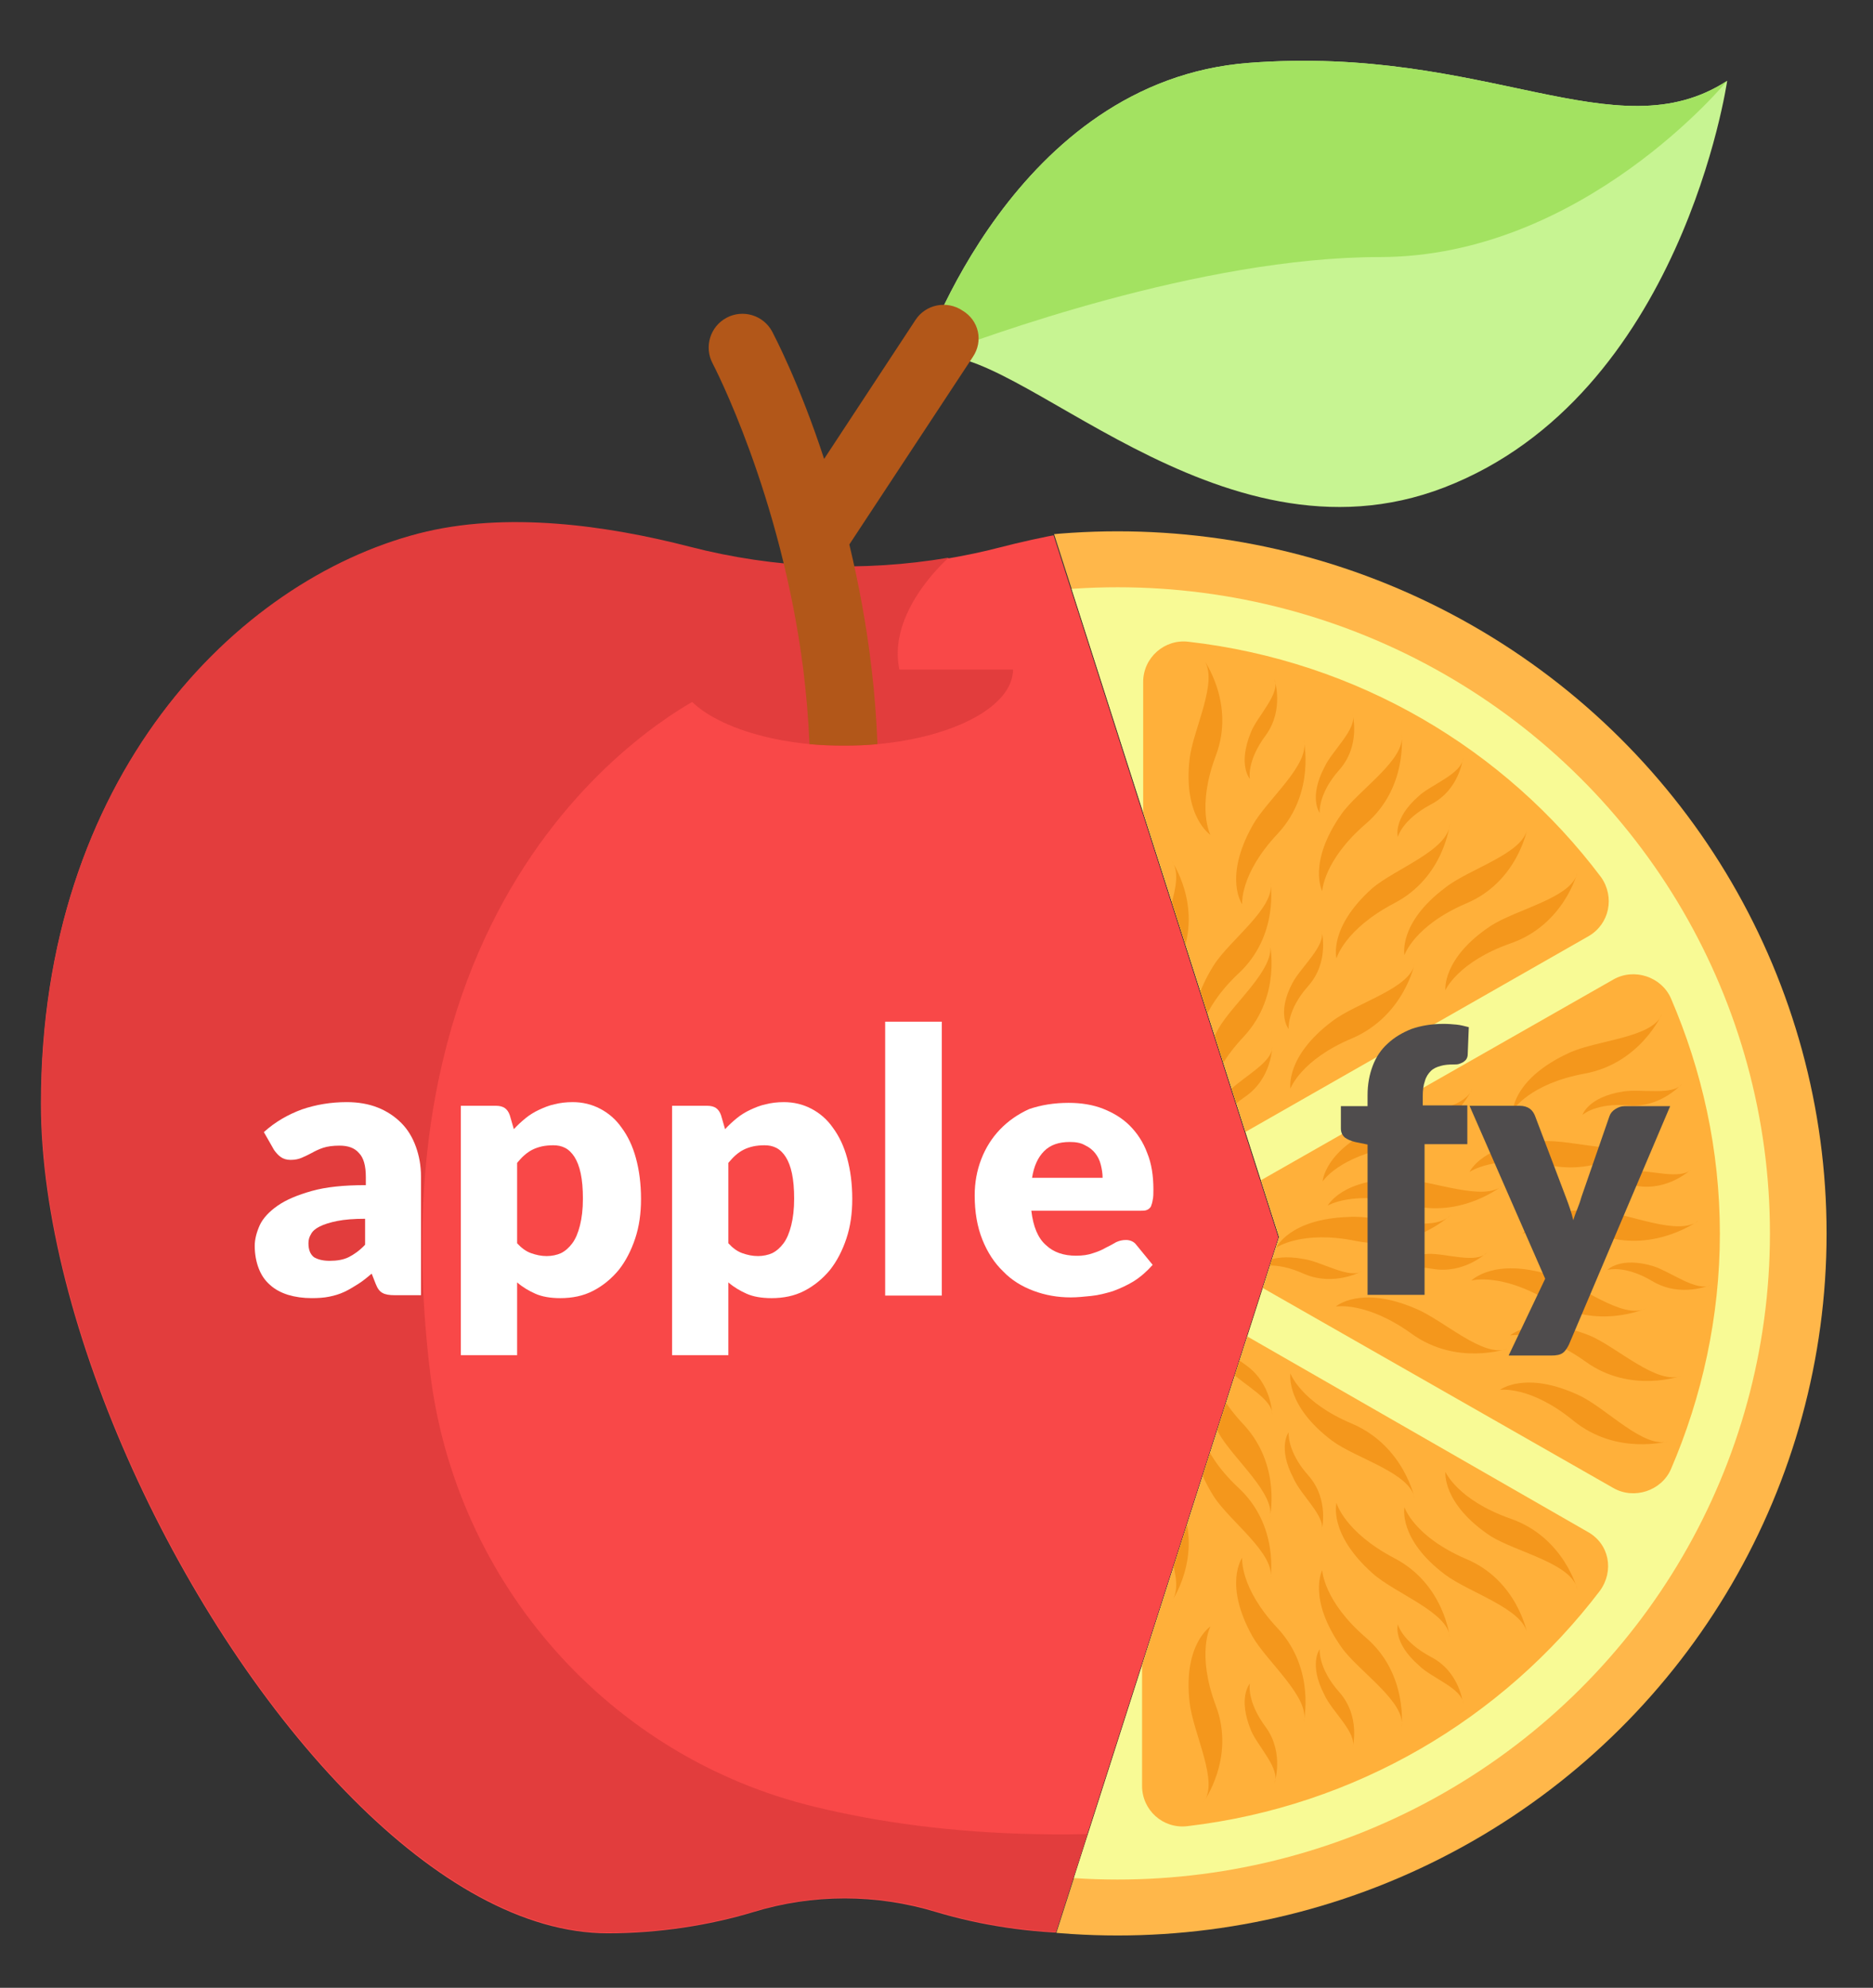 <?xml version="1.0" encoding="utf-8"?>
<!-- Generator: Adobe Illustrator 27.2.0, SVG Export Plug-In . SVG Version: 6.00 Build 0)  -->
<svg version="1.1" id="Layer_1" xmlns="http://www.w3.org/2000/svg" xmlns:xlink="http://www.w3.org/1999/xlink" x="0px" y="0px"
	 viewBox="0 0 512.5 543.6" style="enable-background:new 0 0 512.5 543.6;" xml:space="preserve">
<rect x="0" y="0" width="512.5" height="543.6" fill="#333333" stroke="none"/>
<style type="text/css">
	.st0{clip-path:url(#SVGID_00000124138653897326834310000013136044102795125418_);}
	.st1{fill:#FFB74A;}
	.st2{fill:#F8FA95;}
	.st3{fill:#FFB03A;}
	.st4{fill:#F4971C;}
	.st5{clip-path:url(#SVGID_00000134236167848516715320000003474881945576313499_);}
	.st6{fill:#F94848;}
	.st7{fill:#E23D3D;}
	.st8{fill:#FC8181;}
	.st9{fill:#C7F492;}
	.st10{fill:#A3E261;}
	.st11{fill:#B25719;}
	.st12{fill:none;}
	.st13{fill:#FFFFFF;}
	.st14{fill:#4F4C4D;}
</style>
<g>
	<defs>
		<polygon id="SVGID_1_" points="148.5,-290.7 350,338.3 148.5,967.3 795.2,966.3 795.2,-291.7 		"/>
	</defs>
	<clipPath id="SVGID_00000152974799760994051180000011066515339583795647_">
		<use xlink:href="#SVGID_1_"  style="overflow:visible;"/>
	</clipPath>
	<g style="clip-path:url(#SVGID_00000152974799760994051180000011066515339583795647_);">
		<ellipse class="st1" cx="305.8" cy="337.3" rx="194" ry="192"/>
		<ellipse class="st2" cx="305.8" cy="337.3" rx="178.5" ry="176.7"/>
		<g>
			<path class="st3" d="M329.3,316.1L434.7,256c5.7-3.3,7.2-10.7,3.4-16.1c-26.3-35-66.6-59.1-112.9-64.4c-6.5-0.8-12.4,4.3-12.4,11
				v120.4C312.5,315.1,321.8,320.5,329.3,316.1z"/>
			<path class="st3" d="M336,346.8l105.4,60.1c5.7,3.3,13.2,0.8,15.8-5.1c8.5-19.7,13.4-41.7,13.4-64.4c0-23-4.9-44.7-13.4-64.4
				c-2.6-5.9-10.1-8.4-15.8-5.1L336,327.9C328.5,332,328.5,342.7,336,346.8z"/>
			<path class="st3" d="M299.1,306.6V186.5c0-6.6-5.7-11.8-12.4-11c-46,5.4-86.3,29.4-112.9,64.4c-3.9,5.4-2.6,12.8,3.4,16.1
				l105.4,60.1C289.8,320.5,299.1,315.1,299.1,306.6z"/>
			<path class="st3" d="M312.5,368v120.4c0,6.6,5.7,11.8,12.4,11c46-5.4,86.3-29.4,112.9-64.4c3.9-5.4,2.6-12.8-3.4-16.1
				l-105.1-60.3C321.8,354.2,312.5,359.6,312.5,368z"/>
			<path class="st3" d="M282.3,358.5l-105.4,60.1c-5.7,3.3-7.2,10.7-3.4,16.1c26.3,35,66.6,59.1,112.9,64.4
				c6.5,0.8,12.4-4.3,12.4-11V368C299.1,359.6,289.8,354.2,282.3,358.5z"/>
			<path class="st3" d="M275.6,327.9l-105.4-60.1c-5.7-3.3-13.2-0.8-15.8,5.1c-8.5,19.7-13.4,41.7-13.4,64.4
				c0,23,4.9,44.7,13.4,64.4c2.6,5.9,10.1,8.4,15.8,5.1l105.4-60.1C283.1,342.7,283.1,332,275.6,327.9z"/>
		</g>
		<g>
			<path class="st4" d="M356.7,471c0,0,3.4-14.3-7-25.6c-10.6-11.2-9.8-19.4-9.8-19.4s-5.2,7.2,2.8,21.5
				C346.6,454.4,358.7,464.4,356.7,471z"/>
			<path class="st4" d="M417.9,446.8c0,0-2.6-14.6-16.8-20.5c-14.2-6.1-16.8-14.1-16.8-14.1s-1.8,8.7,11.1,18.4
				C401.9,435.5,416.8,439.9,417.9,446.8z"/>
			<path class="st4" d="M347.6,431.9c0,0,2.6-14.6-8.8-25.1C327.7,396.4,328,388,328,388s-4.6,7.4,4.1,21.2
				C336.5,416.1,349.2,425,347.6,431.9z"/>
			<path class="st4" d="M348.1,386.9c0,0,0-8.7-7.5-13.8c-7.5-5.1-8.3-10-8.3-10s-2.1,4.9,4.4,12
				C340.4,378.7,348.4,382.8,348.1,386.9z"/>
			<path class="st4" d="M348.7,487.7c0,0,2.8-8.2-2.3-15.3c-5.4-7.2-4.4-12-4.4-12s-3.4,3.8,0.3,12.8
				C344,477.4,350.5,483.8,348.7,487.7z"/>
			<path class="st4" d="M400.3,465.9c0,0-0.8-8.7-8.8-12.8c-8-4.3-9-8.9-9-8.9s-1.5,4.9,5.7,11.2
				C391.5,458.8,400.3,461.8,400.3,465.9z"/>
			<path class="st4" d="M370.1,477.9c0,0,2.3-8.4-3.6-15.1c-5.9-6.6-5.4-11.8-5.4-11.8s-3.1,4.1,1.3,12.5
				C364.4,468,371.4,473.9,370.1,477.9z"/>
			<path class="st4" d="M361.6,418.6c0,0,2.3-8.4-3.6-15.1c-5.9-6.6-5.4-11.8-5.4-11.8s-3.1,4.1,1.3,12.5
				C355.9,408.9,362.9,414.8,361.6,418.6z"/>
			<path class="st4" d="M329.3,492.8c0,0,8.8-12,3.4-26.3c-5.4-14.3-1.5-21.7-1.5-21.7s-7.5,4.9-5.7,20.7
				C326.4,473.9,333.7,487.4,329.3,492.8z"/>
			<path class="st4" d="M383.5,472.3c0,0,1.8-14.6-9.8-24.5c-11.6-10-11.9-18.4-11.9-18.4s-4.1,7.7,5.2,21
				C371.6,457,384.8,465.4,383.5,472.3z"/>
			<path class="st4" d="M431.6,434.7c0,0-3.6-14.3-18.3-19.4c-14.5-5.1-17.8-12.8-17.8-12.8s-1,8.7,12.4,17.6
				C415,424.5,430.3,427.6,431.6,434.7z"/>
			<path class="st4" d="M347.4,415.3c0,0,3.4-14.3-7-25.6c-10.6-11.2-9.8-19.4-9.8-19.4s-5.2,7.2,2.8,21.5
				C337.3,398.9,349.4,408.7,347.4,415.3z"/>
			<path class="st4" d="M320.5,438.1c0,0,8.5-12,2.8-26.3c-5.7-14.3-1.8-21.7-1.8-21.7s-7.5,4.9-5.2,21
				C317.1,419.1,324.9,432.4,320.5,438.1z"/>
			<path class="st4" d="M396.7,447.8c0,0-1.5-14.6-15.2-21.7c-13.7-7.2-15.8-15.1-15.8-15.1s-2.3,8.4,9.8,19.2
				C381.7,435.8,396.4,440.9,396.7,447.8z"/>
			<path class="st4" d="M387.1,409.9c0,0-2.8-14.3-17-20.5c-14.2-5.9-17-13.8-17-13.8s-1.5,8.7,11.4,18.4
				C371.1,398.9,386.1,402.8,387.1,409.9z"/>
			<path class="st4" d="M255.4,474.1c0,0-3.4-14.3,7-25.6c10.6-11.2,9.8-19.4,9.8-19.4s5.2,7.2-2.8,21.5
				C265.5,457.8,253.3,467.5,255.4,474.1z"/>
			<path class="st4" d="M194.2,449.8c0,0,2.6-14.6,16.8-20.5c14.2-6.1,16.8-14.1,16.8-14.1s1.8,8.7-11.1,18.4
				C210.2,438.8,195.2,442.9,194.2,449.8z"/>
			<path class="st4" d="M264.5,435.3c0,0-2.6-14.6,8.8-25.1c11.1-10.5,10.8-18.9,10.8-18.9s4.6,7.4-4.1,21.2
				C275.6,419.4,262.9,428.3,264.5,435.3z"/>
			<path class="st4" d="M263.9,390.3c0,0,0-8.7,7.5-13.8s8.3-10,8.3-10s2.1,4.9-4.4,12C271.7,382.1,263.7,385.9,263.9,390.3z"/>
			<path class="st4" d="M263.4,490.7c0,0-2.8-8.2,2.3-15.3c5.4-7.2,4.4-12,4.4-12s3.4,3.8-0.3,12.8
				C268.1,480.5,261.6,486.9,263.4,490.7z"/>
			<path class="st4" d="M211.8,469c0,0,0.8-8.7,8.8-12.8c8-4.3,9-8.9,9-8.9s1.5,4.9-5.7,11.2C220.5,461.8,211.8,464.9,211.8,469z"/>
			<path class="st4" d="M242,481c0,0-2.3-8.4,3.6-15.1c5.9-6.6,5.4-11.8,5.4-11.8s3.1,4.1-1.3,12.5C247.7,471,240.7,477.2,242,481z"
				/>
			<path class="st4" d="M250.5,422c0,0-2.3-8.4,3.6-15.1c5.9-6.6,5.4-11.8,5.4-11.8s3.1,4.1-1.3,12.5
				C256.2,412,249.2,417.9,250.5,422z"/>
			<path class="st4" d="M282.8,496.1c0,0-8.8-12-3.4-26.3c5.4-14.3,1.5-21.7,1.5-21.7s7.5,4.9,5.7,20.7
				C285.6,476.9,278.4,490.5,282.8,496.1z"/>
			<path class="st4" d="M228.6,475.6c0,0-1.8-14.6,9.8-24.5c11.6-10,11.9-18.4,11.9-18.4s4.1,7.7-5.2,21
				C240.4,460.3,227.3,468.5,228.6,475.6z"/>
			<path class="st4" d="M180.5,437.8c0,0,3.6-14.3,18.3-19.4c14.5-5.1,17.8-12.8,17.8-12.8s1,8.7-12.4,17.6
				C197,427.8,181.8,430.9,180.5,437.8z"/>
			<path class="st4" d="M264.7,418.6c0,0-3.4-14.3,7-25.6c10.6-11.2,9.8-19.4,9.8-19.4s5.2,7.2-2.8,21.5
				C274.5,402,262.6,411.7,264.7,418.6z"/>
			<path class="st4" d="M291.6,441.1c0,0-8.5-12-2.8-26.3c5.7-14.3,1.8-21.7,1.8-21.7s7.5,4.9,5.2,21
				C294.9,422.2,287.2,435.5,291.6,441.1z"/>
			<path class="st4" d="M215.4,451.1c0,0,1.5-14.6,15.2-21.7c13.7-7.2,15.8-15.1,15.8-15.1s2.3,8.4-9.8,19.2
				C230.4,438.8,215.6,443.9,215.4,451.1z"/>
			<path class="st4" d="M224.9,413c0,0,2.8-14.3,17-20.5c14.2-5.9,17-13.8,17-13.8s1.5,8.7-11.4,18.4C241,402,226,406.1,224.9,413z"
				/>
			<path class="st4" d="M356.7,202.3c0,0,3.4,14.3-7,25.6c-10.6,11.2-9.8,19.4-9.8,19.4s-5.2-7.2,2.8-21.5
				C346.6,218.7,358.7,209,356.7,202.3z"/>
			<path class="st4" d="M417.9,226.6c0,0-2.6,14.6-16.8,20.5c-14.2,6.1-16.8,14.1-16.8,14.1s-1.8-8.7,11.1-18.4
				C401.9,237.6,416.8,233.5,417.9,226.6z"/>
			<path class="st4" d="M347.6,241.2c0,0,2.6,14.6-8.8,25.1c-11.1,10.5-10.8,18.9-10.8,18.9s-4.6-7.4,4.1-21.2
				C336.5,257,349.2,248.1,347.6,241.2z"/>
			<path class="st4" d="M348.1,286.2c0,0,0,8.7-7.5,13.8c-7.5,5.1-8.3,10-8.3,10s-2.1-4.9,4.4-12
				C340.4,294.4,348.4,290.3,348.1,286.2z"/>
			<path class="st4" d="M348.7,185.7c0,0,2.8,8.2-2.3,15.3c-5.4,7.2-4.4,12-4.4,12s-3.4-3.8,0.3-12.8
				C344,195.9,350.5,189.6,348.7,185.7z"/>
			<path class="st4" d="M400.3,207.2c0,0-0.8,8.7-8.8,12.8c-8,4.3-9,8.9-9,8.9s-1.5-4.9,5.7-11.2
				C391.5,214.6,400.3,211.5,400.3,207.2z"/>
			<path class="st4" d="M370.1,195.4c0,0,2.3,8.4-3.6,15.1c-5.9,6.6-5.4,11.8-5.4,11.8s-3.1-4.1,1.3-12.5
				C364.4,205.4,371.4,199.3,370.1,195.4z"/>
			<path class="st4" d="M361.6,254.5c0,0,2.3,8.4-3.6,15.1c-5.9,6.6-5.4,11.8-5.4,11.8s-3.4-4.1,1-12.5
				C355.9,264.5,362.9,258.6,361.6,254.5z"/>
			<path class="st4" d="M329.3,180.3c0,0,8.8,12,3.4,26.3c-5.4,14.3-1.5,21.7-1.5,21.7s-7.5-4.9-5.7-20.7
				C326.4,199.5,333.7,186,329.3,180.3z"/>
			<path class="st4" d="M383.5,200.8c0,0,1.8,14.6-9.8,24.5c-11.6,10-11.9,18.4-11.9,18.4s-4.1-7.7,5.2-21
				C371.6,216.1,384.8,207.7,383.5,200.8z"/>
			<path class="st4" d="M431.6,238.6c0,0-3.6,14.3-18.3,19.4c-14.5,5.1-17.8,12.8-17.8,12.8s-1-8.7,12.4-17.6
				C415,248.6,430.3,245.5,431.6,238.6z"/>
			<path class="st4" d="M347.4,257.8c0,0,3.4,14.3-7,25.6c-10.6,11.2-9.8,19.4-9.8,19.4s-5.2-7.2,2.8-21.5
				C337.3,274.4,349.4,264.7,347.4,257.8z"/>
			<path class="st4" d="M320.5,235.3c0,0,8.5,12,2.8,26.3c-5.7,14.3-1.8,21.7-1.8,21.7s-7.5-4.9-5.2-21
				C317.1,254.2,324.9,240.7,320.5,235.3z"/>
			<path class="st4" d="M396.7,225.3c0,0-1.5,14.6-15.2,21.7c-13.7,7.2-15.8,15.1-15.8,15.1s-2.3-8.4,9.8-19.2
				C381.7,237.6,396.4,232.5,396.7,225.3z"/>
			<path class="st4" d="M387.1,263.4c0,0-2.8,14.3-17,20.5c-14.2,5.9-17,13.8-17,13.8s-1.5-8.7,11.4-18.4
				C371.1,274.2,386.1,270.3,387.1,263.4z"/>
			<path class="st4" d="M162.2,364.7c0,0,10.6-10.2,25.8-7.2c15,3.1,22-1.8,22-1.8s-3.6,7.9-19.9,8.4
				C181.5,364.9,167.1,359.6,162.2,364.7z"/>
			<path class="st4" d="M151.8,300.3c0,0,13.9-5.1,26.3,3.8c12.4,8.9,20.7,7.2,20.7,7.2s-6.7,5.9-21.7,0
				C169.7,308.2,158.6,297.4,151.8,300.3z"/>
			<path class="st4" d="M200.7,352.4c0,0,11.4-9.5,26.1-5.4c14.7,4.1,22-0.3,22-0.3s-4.1,7.7-20.4,7.2
				C220,353.7,205.8,347.6,200.7,352.4z"/>
			<path class="st4" d="M239.4,328.9c0,0,7.5-4.3,15.8-0.8c8.3,3.8,12.9,1.8,12.9,1.8s-3.1,4.1-12.7,2.3
				C250.5,331.4,242.8,326.6,239.4,328.9z"/>
			<path class="st4" d="M151.8,380c0,0,5.7-6.6,14.5-5.9c9,0.8,12.7-2.6,12.7-2.6s-1.5,4.9-11.1,6.4
				C163.2,378.7,154.2,376.7,151.8,380z"/>
			<path class="st4" d="M144.1,325.1c0,0,8-3.6,15.8,1c7.7,4.6,12.4,3.1,12.4,3.1s-3.6,3.8-12.7,1
				C154.9,328.6,147.7,323,144.1,325.1z"/>
			<path class="st4" d="M149.3,356.8c0,0,6.2-6.1,15-4.6c9,1.5,12.9-1.3,12.9-1.3s-2.1,4.9-11.6,5.4
				C160.6,356.5,152.1,353.7,149.3,356.8z"/>
			<path class="st4" d="M205,334c0,0,6.2-6.1,15-4.6c9,1.5,12.9-1.3,12.9-1.3s-2.1,4.9-11.6,5.4C216.4,333.5,207.9,330.7,205,334z"
				/>
			<path class="st4" d="M157.3,399.2c0,0,5.9-13.6,21.2-16.4c15.2-2.8,19.6-10,19.6-10s-0.3,8.7-15.2,15.6
				C175.3,392,159.6,392.6,157.3,399.2z"/>
			<path class="st4" d="M147.2,342.7c0,0,11.9-8.9,26.3-4.3c14.7,4.9,22,0.5,22,0.5s-4.4,7.7-20.7,6.4
				C166.6,344.7,152.6,338.1,147.2,342.7z"/>
			<path class="st4" d="M155.5,282.4c0,0,14.2-4.1,26.1,5.6c11.9,9.7,20.1,8.4,20.1,8.4s-7,5.4-21.7-1.5
				C172.5,291.3,162.2,280.1,155.5,282.4z"/>
			<path class="st4" d="M215.1,344c0,0,10.6-10.2,25.8-7.2c15,3.1,22-1.8,22-1.8s-3.6,7.9-19.9,8.4C234.5,344.2,220,338.9,215.1,344
				z"/>
			<path class="st4" d="M209.2,378.7c0,0,6.2-13.3,21.4-15.9c15.2-2.6,19.6-9.5,19.6-9.5s-0.5,8.7-15.5,15.1
				C227.5,371.6,211.8,372.1,209.2,378.7z"/>
			<path class="st4" d="M161.7,318.7c0,0,13.4-6.1,26.6,2c13.2,7.9,21.2,5.6,21.2,5.6s-6.2,6.4-21.7,1.5
				C180,325.3,168.1,315.3,161.7,318.7z"/>
			<path class="st4" d="M199.6,307.7c0,0,13.9-4.9,26.3,4.1c12.4,8.9,20.7,7.4,20.7,7.4s-6.7,5.9-21.7-0.5
				C217.2,315.6,206.1,304.9,199.6,307.7z"/>
			<path class="st4" d="M449.9,311.5c0,0-10.6,10.2-25.8,7.2c-15-3.1-22,1.8-22,1.8s3.6-7.9,19.9-8.4
				C430.5,311.5,445,316.9,449.9,311.5z"/>
			<path class="st4" d="M460.2,376.2c0,0-13.9,5.1-26.3-3.8c-12.4-8.9-20.7-7.2-20.7-7.2s6.7-5.9,21.7,0
				C442.4,368.3,453.5,379,460.2,376.2z"/>
			<path class="st4" d="M411.4,324c0,0-11.4,9.5-26.1,5.4c-14.7-4.1-22,0.3-22,0.3s4.1-7.7,20.4-7.2
				C392.1,322.8,406.3,328.9,411.4,324z"/>
			<path class="st4" d="M372.7,347.6c0,0-7.5,4.3-15.8,0.8c-8.3-3.8-12.9-1.8-12.9-1.8s3.1-4.1,12.7-2.3
				C361.6,345,369.3,349.9,372.7,347.6z"/>
			<path class="st4" d="M460.2,296.4c0,0-5.7,6.6-14.5,5.9c-9-0.8-12.7,2.6-12.7,2.6s1.5-4.9,11.1-6.4
				C448.9,297.7,457.9,299.7,460.2,296.4z"/>
			<path class="st4" d="M468,351.4c0,0-8,3.6-15.8-1c-7.7-4.6-12.4-3.1-12.4-3.1s3.6-3.8,12.7-1C457.1,347.8,464.4,353.4,468,351.4z
				"/>
			<path class="st4" d="M462.8,319.7c0,0-6.2,6.1-15,4.6c-9-1.5-12.9,1.3-12.9,1.3s2.1-4.9,11.6-5.4
				C451.5,319.9,460,322.8,462.8,319.7z"/>
			<path class="st4" d="M407,342.4c0,0-6.2,6.1-15,4.6c-9-1.5-12.9,1.3-12.9,1.3s2.1-4.9,11.6-5.4
				C395.7,342.7,404.2,345.8,407,342.4z"/>
			<path class="st4" d="M454.8,277.2c0,0-5.9,13.6-21.2,16.4c-15.2,2.8-19.6,10-19.6,10s0.3-8.7,15.2-15.6
				C436.7,284.4,452.5,283.9,454.8,277.2z"/>
			<path class="st4" d="M464.9,333.7c0,0-11.9,8.9-26.3,4.3c-14.7-4.9-22-0.5-22-0.5s4.4-7.7,20.7-6.4
				C445.5,331.7,459.5,338.4,464.9,333.7z"/>
			<path class="st4" d="M456.6,394.1c0,0-14.2,4.1-26.1-5.6c-11.9-9.7-20.1-8.4-20.1-8.4s7-5.4,21.7,1.5
				C439.6,385.1,449.9,396.4,456.6,394.1z"/>
			<path class="st4" d="M397,332.2c0,0-10.6,10.2-25.8,7.2c-15-3.1-22,1.8-22,1.8s3.6-7.9,19.9-8.4
				C377.3,332.2,392.1,337.6,397,332.2z"/>
			<path class="st4" d="M402.9,297.7c0,0-6.2,13.3-21.4,15.9c-15.2,2.6-19.6,9.5-19.6,9.5s0.5-8.7,15.5-15.1
				C384.6,304.6,400.3,304.3,402.9,297.7z"/>
			<path class="st4" d="M450.4,357.8c0,0-13.4,6.1-26.6-2c-13.2-7.9-21.2-5.6-21.2-5.6s6.2-6.4,21.7-1.5
				C432.1,351.1,444,361.1,450.4,357.8z"/>
			<path class="st4" d="M412.5,368.8c0,0-13.9,4.9-26.3-4.1c-12.4-8.9-20.7-7.4-20.7-7.4s6.7-5.9,21.7,0.5
				C394.9,360.9,406,371.6,412.5,368.8z"/>
			<path class="st4" d="M255.4,205.4c0,0-3.4,14.3,7,25.6c10.6,11.2,9.8,19.4,9.8,19.4s5.2-7.2-2.8-21.5
				C265.5,221.8,253.3,212,255.4,205.4z"/>
			<path class="st4" d="M194.2,229.7c0,0,2.6,14.6,16.8,20.5c14.2,6.1,16.8,14.1,16.8,14.1s1.8-8.7-11.1-18.4
				C210.2,240.9,195.2,236.6,194.2,229.7z"/>
			<path class="st4" d="M264.5,244.3c0,0-2.6,14.6,8.8,25.1c11.1,10.5,10.8,18.9,10.8,18.9s4.6-7.4-4.1-21.2
				C275.6,260.1,262.9,251.2,264.5,244.3z"/>
			<path class="st4" d="M263.9,289.3c0,0,0,8.7,7.5,13.8c7.5,5.1,8.3,10,8.3,10s2.1-4.9-4.4-12C271.7,297.7,263.7,293.6,263.9,289.3
				z"/>
			<path class="st4" d="M263.4,188.8c0,0-2.8,8.2,2.3,15.3c5.4,7.2,4.4,12,4.4,12s3.4-3.8-0.3-12.8
				C268.1,199,261.6,192.6,263.4,188.8z"/>
			<path class="st4" d="M211.8,210.5c0,0,0.8,8.7,8.8,12.8c8,4.3,9,8.9,9,8.9s1.5-4.9-5.7-11.2C220.5,217.7,211.8,214.6,211.8,210.5
				z"/>
			<path class="st4" d="M242,198.5c0,0-2.3,8.4,3.6,15.1c5.9,6.6,5.4,11.8,5.4,11.8s3.1-4.1-1.3-12.5
				C247.7,208.5,240.7,202.6,242,198.5z"/>
			<path class="st4" d="M250.5,257.6c0,0-2.3,8.4,3.6,15.1s5.4,11.8,5.4,11.8s3.1-4.1-1.3-12.5C256.2,267.5,249.2,261.6,250.5,257.6
				z"/>
			<path class="st4" d="M282.8,183.4c0,0-8.8,12-3.4,26.3c5.4,14.3,1.5,21.7,1.5,21.7s7.5-4.9,5.7-20.7
				C285.6,202.6,278.4,189,282.8,183.4z"/>
			<path class="st4" d="M228.6,203.9c0,0-1.8,14.6,9.8,24.5c11.6,10,11.9,18.4,11.9,18.4s4.1-7.7-5.2-21
				C240.4,219.2,227.3,211,228.6,203.9z"/>
			<path class="st4" d="M180.5,241.7c0,0,3.6,14.3,18.3,19.4c14.5,5.1,17.8,12.8,17.8,12.8s1-8.7-12.4-17.6
				C197,251.9,181.8,248.9,180.5,241.7z"/>
			<path class="st4" d="M264.7,261.1c0,0-3.4,14.3,7,25.6c10.3,11.2,9.8,19.4,9.8,19.4s5.2-7.2-2.8-21.5
				C274.5,277.5,262.6,267.8,264.7,261.1z"/>
			<path class="st4" d="M291.6,238.4c0,0-8.5,12-2.8,26.3c5.7,14.3,1.8,21.7,1.8,21.7s7.5-4.9,5.2-21
				C294.9,257.3,287.2,244,291.6,238.4z"/>
			<path class="st4" d="M215.4,228.4c0,0,1.5,14.6,15.2,21.7c13.7,7.2,15.8,15.1,15.8,15.1s2.3-8.4-9.8-19.2
				C230.4,240.7,215.6,235.6,215.4,228.4z"/>
			<path class="st4" d="M224.9,266.5c0,0,2.8,14.3,17,20.5c14.2,5.9,17,13.8,17,13.8s1.5-8.9-11.4-18.4
				C241,277.5,226,273.4,224.9,266.5z"/>
		</g>
	</g>
</g>
<g>
	<defs>
		<polygon id="SVGID_00000173869935921805436880000010935196961794205350_" points="148.3,-290.6 349.8,338.4 148.3,967.4 
			-382.4,967.4 -382.4,-290.6 		"/>
	</defs>
	<clipPath id="SVGID_00000067198713186737387520000008760540286495765183_">
		<use xlink:href="#SVGID_00000173869935921805436880000010935196961794205350_"  style="overflow:visible;"/>
	</clipPath>
	<g style="clip-path:url(#SVGID_00000067198713186737387520000008760540286495765183_);">
		<path class="st6" d="M451.1,301.7c0,61.6-40.1,146.7-88.5,193.3c-21.5,20.7-44.6,33.7-66.6,33.7c-13.9,0-27.8-2.2-39.8-5.8
			c-16.4-5-33.8-5-50.1,0c-11.9,3.6-25.8,5.8-39.8,5.8c-23.1,0-47.4-14.3-69.7-36.7c-47-47.1-85.4-129.9-85.4-190.2
			c0-88.9,53.2-142.7,103.2-155.7c24-6.2,51.8-2.2,74.2,3.6c23.2,6.1,47.4,7.1,70.9,3c4.7-0.8,9.5-1.8,14.1-3
			c22.5-5.8,50.3-9.8,74.2-3.6C397.9,159,451.1,212.7,451.1,301.7z"/>
		<path class="st7" d="M362.6,494.9c-59.4,10.5-105.2,7.6-139.7-0.8c-56.3-13.6-98.2-61.2-105.2-118.7
			c-17.5-144.1,76.7-186.1,76.7-186.1c27.6,12.5,58.6,5.8,58.6,5.8c-19.8-19.8,6.6-42.6,6.6-42.6c-23.5,4-47.7,3-70.9-3
			c-22.5-5.8-50.3-9.8-74.2-3.6c-50,13-103.2,66.7-103.2,155.7c0,88.9,83.5,226.9,155.1,226.9c13.9,0,27.8-2.2,39.8-5.8
			c16.4-5,33.8-5,50.1,0c11.9,3.6,25.8,5.8,39.8,5.8C317.9,528.6,341.1,515.6,362.6,494.9C362.6,494.9,362.6,494.9,362.6,494.9z"/>
		
			<ellipse transform="matrix(0.995 -9.889974e-02 9.889974e-02 0.995 -24.254 38.851)" class="st8" cx="379.7" cy="264.1" rx="28.8" ry="44.5"/>
		<path class="st7" d="M277.2,183c0,10.1-15.9,18.5-37,20.5c-2.9,0.3-6,0.4-9.1,0.4c-3.2,0-6.4-0.1-9.5-0.4
			c-20.9-2-36.6-10.4-36.6-20.4H277.2z"/>
	</g>
</g>
<path class="st9" d="M472.6,22.1c0,0-12.4,86.1-77.4,111.2c-62.2,24-117.6-40.8-140.4-35.7c-1,0.2-2,0.6-2.9,1.1c0,0,0,0,0,0l0,0
	c0.8-2.3,25.7-76.6,89.8-81.5C406.7,12.2,442.1,41.9,472.6,22.1z"/>
<path class="st10" d="M472.6,22.1c0,0-39.5,48.2-95.1,48.2c-48.9,0-108.9,22-122.7,27.3c-1.7,0.6-2.6,1-2.9,1.1c0,0,0,0,0,0l0,0
	c0.8-2.3,25.7-76.6,89.8-81.5C406.7,12.2,442.1,41.9,472.6,22.1z"/>
<path class="st11" d="M266.2,97.6l-33.8,51.3c2.5,10.4,4.7,21.9,6.1,34.1c0.8,6.6,1.3,13.4,1.6,20.5c-2.9,0.3-6,0.4-9.1,0.4
	c-3.2,0-6.4-0.1-9.5-0.4c-0.3-7-0.9-13.8-1.7-20.4c-6.1-48-24.6-83.3-24.8-83.7c-2.4-4.5-0.7-10.1,3.8-12.5
	c4.5-2.4,10.1-0.7,12.5,3.8c0.5,1,7.4,14,14.2,34.8l25-38c2.8-4.3,8.6-5.4,12.8-2.6C267.9,87.6,269.1,93.3,266.2,97.6z"/>
<g>
	<rect x="23.9" y="279.3" class="st12" width="337" height="76.9"/>
	<path class="st13" d="M108,354.2c-1.5,0-2.6-0.2-3.3-0.6c-0.8-0.4-1.4-1.2-1.9-2.5l-1.1-2.8c-1.3,1.1-2.5,2.1-3.8,2.9
		s-2.4,1.5-3.7,2.1c-1.3,0.6-2.6,1-4.1,1.3c-1.4,0.3-3.1,0.4-4.8,0.4c-2.4,0-4.5-0.3-6.5-0.9c-1.9-0.6-3.6-1.5-4.9-2.7
		c-1.4-1.2-2.4-2.7-3.1-4.5c-0.7-1.8-1.1-3.9-1.1-6.2c0-1.8,0.5-3.7,1.4-5.7c0.9-1.9,2.6-3.7,4.9-5.3s5.4-2.9,9.3-4
		c3.9-1.1,8.8-1.6,14.8-1.6v-2.2c0-3.1-0.6-5.3-1.9-6.6c-1.2-1.4-3-2-5.3-2c-1.8,0-3.3,0.2-4.5,0.6c-1.2,0.4-2.2,0.9-3.1,1.4
		c-0.9,0.5-1.8,0.9-2.7,1.3c-0.9,0.4-1.9,0.6-3.1,0.6c-1.1,0-2-0.3-2.7-0.8s-1.3-1.2-1.8-1.9l-2.8-4.9c3.1-2.8,6.6-4.8,10.4-6.2
		c3.8-1.3,7.9-2,12.3-2c3.1,0,6,0.5,8.5,1.5c2.5,1,4.6,2.4,6.4,4.2c1.8,1.8,3.1,4,4,6.5c0.9,2.5,1.4,5.2,1.4,8.2v32.4H108z
		 M90.2,344.8c2,0,3.8-0.3,5.2-1s3-1.8,4.5-3.4v-7.1c-3.1,0-5.6,0.2-7.6,0.6s-3.6,0.9-4.8,1.5c-1.2,0.6-2,1.3-2.4,2.1
		c-0.5,0.8-0.7,1.6-0.7,2.5c0,1.8,0.5,3,1.5,3.8C86.9,344.4,88.3,344.8,90.2,344.8z"/>
	<path class="st13" d="M126.1,370.7v-68.3h9.6c1,0,1.8,0.2,2.4,0.6c0.6,0.4,1.1,1.1,1.4,2l1.1,3.8c1-1.1,2.1-2.1,3.2-3
		c1.1-0.9,2.4-1.7,3.7-2.3c1.3-0.6,2.7-1.2,4.2-1.5c1.5-0.4,3.2-0.6,5-0.6c2.7,0,5.2,0.6,7.5,1.8c2.3,1.2,4.3,2.9,5.9,5.2
		c1.7,2.3,3,5,3.9,8.3c0.9,3.3,1.4,7,1.4,11.2c0,3.9-0.5,7.5-1.6,10.8c-1.1,3.3-2.6,6.2-4.5,8.6c-2,2.4-4.3,4.3-7,5.7
		c-2.7,1.4-5.7,2-9,2c-2.7,0-5-0.4-6.8-1.2c-1.8-0.8-3.5-1.8-5-3.1v19.9H126.1z M151.4,313.2c-1.1,0-2.2,0.1-3.1,0.3
		c-0.9,0.2-1.8,0.5-2.6,0.9c-0.8,0.4-1.5,0.9-2.2,1.5c-0.7,0.6-1.3,1.3-2,2.1v22c1.2,1.3,2.4,2.2,3.8,2.7c1.4,0.5,2.8,0.8,4.3,0.8
		c1.4,0,2.8-0.3,3.9-0.8c1.2-0.6,2.2-1.5,3.1-2.7c0.9-1.2,1.6-2.9,2.1-4.9s0.8-4.4,0.8-7.3c0-2.7-0.2-5-0.6-6.9
		c-0.4-1.9-1-3.4-1.7-4.5c-0.7-1.1-1.6-2-2.6-2.5S152.6,313.2,151.4,313.2z"/>
	<path class="st13" d="M183.9,370.7v-68.3h9.6c1,0,1.8,0.2,2.4,0.6c0.6,0.4,1.1,1.1,1.4,2l1.1,3.8c1-1.1,2.1-2.1,3.2-3
		c1.1-0.9,2.4-1.7,3.7-2.3c1.3-0.6,2.7-1.2,4.2-1.5c1.5-0.4,3.2-0.6,5-0.6c2.7,0,5.2,0.6,7.5,1.8c2.3,1.2,4.3,2.9,5.9,5.2
		c1.7,2.3,3,5,3.9,8.3c0.9,3.3,1.4,7,1.4,11.2c0,3.9-0.5,7.5-1.6,10.8c-1.1,3.3-2.6,6.2-4.5,8.6c-2,2.4-4.3,4.3-7,5.7
		c-2.7,1.4-5.7,2-9,2c-2.7,0-5-0.4-6.8-1.2c-1.8-0.8-3.5-1.8-5-3.1v19.9H183.9z M209.2,313.2c-1.1,0-2.2,0.1-3.1,0.3
		c-0.9,0.2-1.8,0.5-2.6,0.9c-0.8,0.4-1.5,0.9-2.2,1.5c-0.7,0.6-1.3,1.3-2,2.1v22c1.2,1.3,2.4,2.2,3.8,2.7c1.4,0.5,2.8,0.8,4.3,0.8
		c1.4,0,2.8-0.3,3.9-0.8c1.2-0.6,2.2-1.5,3.1-2.7c0.9-1.2,1.6-2.9,2.1-4.9s0.8-4.4,0.8-7.3c0-2.7-0.2-5-0.6-6.9
		c-0.4-1.9-1-3.4-1.7-4.5c-0.7-1.1-1.6-2-2.6-2.5S210.4,313.2,209.2,313.2z"/>
	<path class="st13" d="M257.7,279.4v74.9h-15.5v-74.9H257.7z"/>
	<path class="st13" d="M292.4,301.6c3.4,0,6.6,0.5,9.4,1.6c2.8,1.1,5.3,2.6,7.3,4.6c2,2,3.7,4.5,4.8,7.5c1.2,2.9,1.7,6.3,1.7,10
		c0,1.2,0,2.1-0.2,2.9c-0.1,0.7-0.3,1.3-0.5,1.8c-0.3,0.4-0.6,0.7-1.1,0.9c-0.5,0.2-1,0.2-1.7,0.2h-29.9c0.5,4.3,1.8,7.5,4,9.4
		c2.1,2,4.9,2.9,8.2,2.9c1.8,0,3.3-0.2,4.7-0.7c1.3-0.4,2.5-0.9,3.5-1.5c1-0.5,2-1,2.8-1.5c0.9-0.4,1.7-0.6,2.7-0.6
		c1.2,0,2.2,0.5,2.8,1.3l4.5,5.5c-1.6,1.8-3.3,3.3-5.2,4.5c-1.8,1.1-3.8,2-5.7,2.7c-2,0.6-3.9,1.1-5.9,1.3s-3.8,0.4-5.6,0.4
		c-3.6,0-7-0.6-10.2-1.8c-3.2-1.2-6-2.9-8.3-5.3c-2.4-2.3-4.3-5.2-5.7-8.7c-1.4-3.5-2.1-7.5-2.1-12.1c0-3.5,0.6-6.8,1.8-9.9
		c1.2-3.1,2.9-5.8,5.1-8.1c2.2-2.3,4.9-4.2,8-5.6C284.8,302.2,288.4,301.6,292.4,301.6z M292.7,312.3c-3,0-5.3,0.8-7,2.5
		c-1.7,1.7-2.8,4.1-3.3,7.3h19.3c0-1.2-0.2-2.4-0.5-3.6c-0.3-1.2-0.8-2.2-1.5-3.1c-0.7-0.9-1.7-1.7-2.8-2.2
		C295.7,312.5,294.3,312.3,292.7,312.3z"/>
</g>
<g>
	<rect x="336.8" y="279.3" class="st12" width="149.6" height="76.9"/>
	<path class="st14" d="M374.2,354.2V313l-3.4-0.7c-1.2-0.3-2.1-0.7-2.8-1.2c-0.7-0.6-1.1-1.4-1.1-2.5v-6.1h7.3v-3c0-3,0.5-5.6,1.4-8
		c0.9-2.4,2.3-4.5,4.1-6.1c1.8-1.7,4-3,6.5-4c2.6-0.9,5.5-1.4,8.8-1.4c1.3,0,2.4,0.1,3.5,0.2s2.2,0.4,3.4,0.7l-0.3,7.5
		c0,0.5-0.2,1-0.4,1.3c-0.2,0.3-0.6,0.6-0.9,0.8c-0.4,0.2-0.8,0.4-1.2,0.5s-0.9,0.1-1.3,0.1c-1.4,0-2.6,0.1-3.6,0.4
		c-1.1,0.3-2,0.7-2.7,1.4c-0.7,0.7-1.3,1.6-1.6,2.7c-0.4,1.1-0.6,2.5-0.6,4.2v2.5h12.2v10.6h-11.7v41.2H374.2z"/>
	<path class="st14" d="M429.3,367.7c-0.5,1-1,1.8-1.7,2.3c-0.7,0.5-1.7,0.7-3.2,0.7h-11.6l10-21l-20.7-47.3h13.7
		c1.2,0,2.1,0.3,2.8,0.8c0.7,0.5,1.1,1.2,1.4,1.9l8.5,22.4c0.8,2.1,1.5,4.1,2,6.2c0.3-1.1,0.7-2.1,1.1-3.1c0.4-1,0.8-2.1,1.1-3.2
		l7.7-22.2c0.3-0.8,0.8-1.4,1.6-1.9c0.8-0.5,1.6-0.8,2.5-0.8H457L429.3,367.7z"/>
</g>
</svg>
